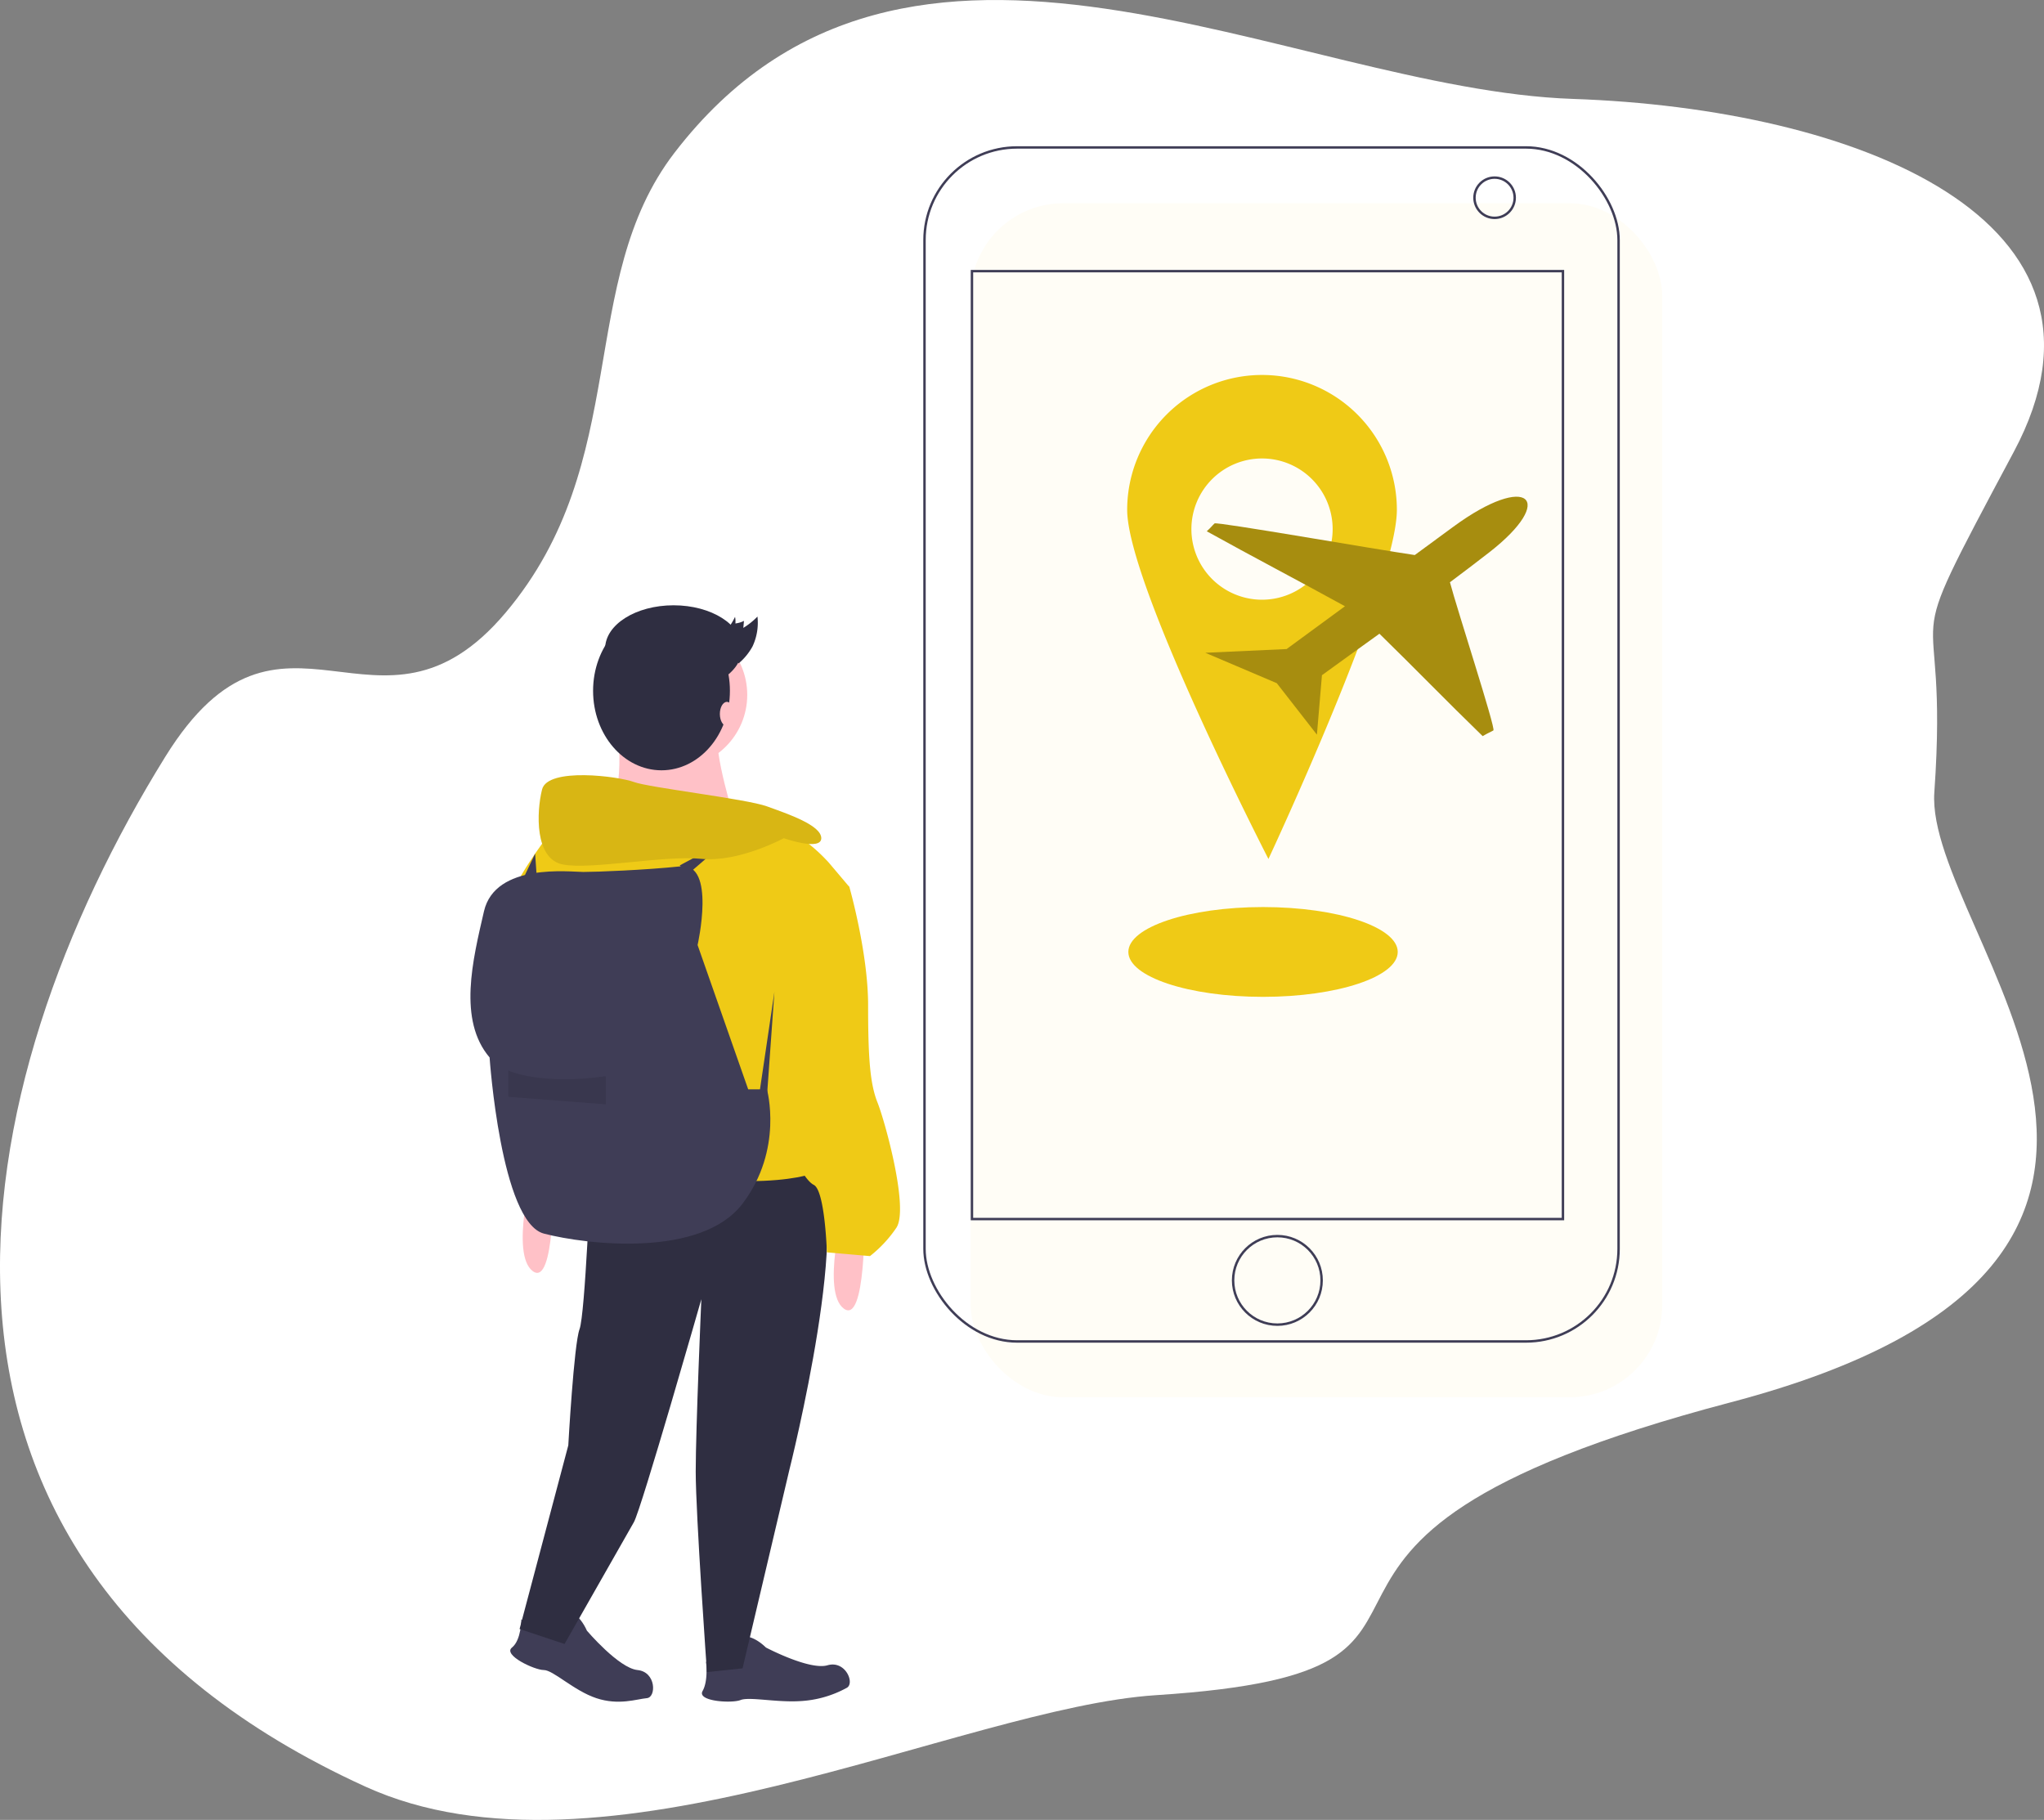 <svg xmlns="http://www.w3.org/2000/svg" width="842.246" height="749.893" viewBox="0 0 842.246 749.893">
  <rect x="0" y="0" width="842.246" height="749.893" fill="#808080" stroke="none"/>
  <g id="copa1" transform="translate(-154.054 -5584.246)">
    <path id="Trazado_511" data-name="Trazado 511" d="M6883.2,5787.006c48.028-77.408,87.738,2.909,140.19-59.3s28.749-136.407,69.617-189.548c95.933-124.743,253.686-26.144,370.154-22.159s232.928,49.4,181.743,145.331-26.388,49.106-32.794,140.415c-4.073,58.053,140.78,192.172-83.88,251.326s-79.481,110.547-236.713,120.662c-80.817,5.2-228.639,82.061-325.98,37.657C6759.263,6117.291,6799.524,5921.864,6883.2,5787.006Z" transform="translate(-6661 109)" fill="#fff"/>
    <g id="undraw_traveling_t8y2" transform="translate(272 5640.5)">
      <rect id="Rectángulo_112" data-name="Rectángulo 112" width="285" height="492" rx="38.142" transform="translate(282 27.5)" fill="#fffdf6"/>
      <rect id="Rectángulo_113" data-name="Rectángulo 113" width="286" height="492" rx="38.142" transform="translate(263 4.5)" fill="none" stroke="#3f3d56" stroke-miterlimit="10" stroke-width="1"/>
      <rect id="Rectángulo_114" data-name="Rectángulo 114" width="243.524" height="390.594" transform="translate(282.555 55.47)" fill="none" stroke="#3f3d56" stroke-miterlimit="10" stroke-width="1"/>
      <circle id="Elipse_53" data-name="Elipse 53" cx="8.292" cy="8.292" r="8.292" transform="translate(489.62 16.93)" fill="none" stroke="#3f3d56" stroke-miterlimit="10" stroke-width="1"/>
      <circle id="Elipse_54" data-name="Elipse 54" cx="18.242" cy="18.242" r="18.242" transform="translate(390.161 453.088)" fill="none" stroke="#3f3d56" stroke-miterlimit="10" stroke-width="1"/>
      <path id="Trazado_491" data-name="Trazado 491" d="M757.044,174.035A55.563,55.563,0,0,0,701.48,229.6c0,30.687,58.209,143.869,58.209,143.869S812.607,260.285,812.607,229.6a55.563,55.563,0,0,0-55.564-55.564Zm0,92.606a29.1,29.1,0,1,1,29.1-29.1,29.1,29.1,0,0,1-29.1,29.1Z" transform="translate(-354.963 -75.782)" fill="#efca16"/>
      <ellipse id="Elipse_55" data-name="Elipse 55" cx="55.5" cy="18.5" rx="55.5" ry="18.5" transform="translate(347 317.5)" fill="#efca16"/>
      <path id="Trazado_495" data-name="Trazado 495" d="M296.406,797.414s7.721,3.861,13.126,4.633,8.445-4.695,7.311-6.594,3.5-.355,6.587,6.594c0,0,13.126,15.442,20.848,16.215s7.782,11.226,3.861,11.582c-4.247.386-11.582,3.088-20.848,0s-17.759-11.582-21.62-11.582-16.987-6.177-13.126-9.266S296.406,797.414,296.406,797.414Z" transform="translate(-199.532 -186.371)" fill="#3f3d56"/>
      <path id="Trazado_496" data-name="Trazado 496" d="M388.776,816.871a42.873,42.873,0,0,0,11.781-.723c5.305-1.289,6.1-7.494,4.341-8.837s3.117-1.628,8.564,3.678c0,0,17.921,9.467,25.377,7.318s11.392,7.535,7.884,9.322a44.735,44.735,0,0,1-19.341,5.457c-9.75.571-20.806-1.881-24.391-.448s-18.066.57-15.628-3.731S388.776,816.871,388.776,816.871Z" transform="translate(-215.801 -188.383)" fill="#3f3d56"/>
      <circle id="Elipse_71" data-name="Elipse 71" cx="30.113" cy="30.113" r="30.113" transform="translate(129.736 199.956)" fill="#ffc1c7"/>
      <path id="Trazado_497" data-name="Trazado 497" d="M343.372,352.666S348,385.1,337.195,389.728s54.821,3.089,54.821,3.089-9.266-29.341-6.949-37.062S343.372,352.666,343.372,352.666Z" transform="translate(-207.073 -110.628)" fill="#ffc1c7"/>
      <path id="Trazado_498" data-name="Trazado 498" d="M325.812,574.374s-2.316,58.682-4.633,64.859-4.633,47.872-4.633,47.872l-20.075,75.669L315,768.951s25.48-44.784,28.568-50.189,27.8-91.883,27.8-91.883-2.316,53.277-2.316,71.036,4.633,82.618,4.633,82.618l14.67-1.544,19.3-81.846s27.8-110.415,9.266-122.769S325.812,574.374,325.812,574.374Z" transform="translate(-200.322 -147.797)" fill="#2f2e41"/>
      <path id="Trazado_499" data-name="Trazado 499" d="M465.212,597.058s.772,44.784-8.493,37.834,0-41.7,0-41.7Z" transform="translate(-226.992 -151.95)" fill="#ffc1c7"/>
      <path id="Trazado_500" data-name="Trazado 500" d="M310.634,578.434s.772,44.784-8.493,37.834,0-41.7,0-41.7Z" transform="translate(-200.587 -148.769)" fill="#ffc1c7"/>
      <path id="Trazado_501" data-name="Trazado 501" d="M422.867,418.634s-15.443-17.759-28.569-15.443-84.934,1.544-84.934,1.544-23.936,30.113-17.759,36.29,26.252,115.82,26.252,115.82,53.277-6.949,71.808-6.949,26.252-3.089,26.252-3.089S391.209,497.391,402.791,475s28.569-46.328,28.569-46.328Z" transform="translate(-199.317 -119.458)" fill="#efca16"/>
      <path id="Trazado_502" data-name="Trazado 502" d="M440.239,428.376l13.126,4.633s7.721,27.025,7.721,48.644.772,32.429,3.861,40.151,13.126,44.011,7.721,51.733a51.489,51.489,0,0,1-10.81,11.582L444.1,583.574s-.772-25.48-5.4-27.8-10.81-16.987-10.81-16.987-14.67-47.1-5.4-62.543S440.239,428.376,440.239,428.376Z" transform="translate(-221.322 -123.796)" fill="#efca16"/>
      <path id="Trazado_503" data-name="Trazado 503" d="M365.652,456.139s7.721-33.974-6.949-32.429-34.746,2.316-40.151,2.316-36.29-3.861-40.923,16.215-10.81,44.784,2.316,60.226c0,0,4.633,67.947,22.392,72.58s64.859,10.038,81.846-12.354,10.038-47.1,10.038-47.1H386.5Z" transform="translate(-196.151 -122.99)" fill="#3f3d56"/>
      <path id="Trazado_504" data-name="Trazado 504" d="M248.163,467.338l6.177-41.7-3.088,43.239Z" transform="translate(-53.182 -73.19)" fill="#3f3d56"/>
      <path id="Trazado_505" data-name="Trazado 505" d="M290.883,525.22s13.126,6.177,40.151,2.316v11.582l-40.151-3.089Z" transform="translate(-199.368 -140.338)" opacity="0.1"/>
      <path id="Trazado_506" data-name="Trazado 506" d="M208.587,360.56l20.075-10.81-16.987,14.671Z" transform="translate(-46.422 -60.226)" fill="#3f3d56"/>
      <path id="Trazado_507" data-name="Trazado 507" d="M406.96,404.4s15.443,5.4,15.443,0-13.9-10.038-22.392-13.126-48.644-7.721-54.821-10.038-35.518-6.177-37.834,3.089-3.089,28.569,8.493,30.885,41.7-3.861,57.138-2.316S406.96,404.4,406.96,404.4Z" transform="translate(-201.942 -115.265)" fill="#efca16"/>
      <path id="Trazado_508" data-name="Trazado 508" d="M406.96,404.4s15.443,5.4,15.443,0-13.9-10.038-22.392-13.126-48.644-7.721-54.821-10.038-35.518-6.177-37.834,3.089-3.089,28.569,8.493,30.885,41.7-3.861,57.138-2.316S406.96,404.4,406.96,404.4Z" transform="translate(-201.942 -115.265)" opacity="0.1"/>
      <path id="Trazado_509" data-name="Trazado 509" d="M130.367,367.965l5.248-11.023.93,13.34Z" transform="translate(-33.061 -61.455)" fill="#3f3d56"/>
      <ellipse id="Elipse_72" data-name="Elipse 72" cx="28.192" cy="32.753" rx="28.192" ry="32.753" transform="translate(126.438 195.645)" fill="#2f2e41"/>
      <ellipse id="Elipse_73" data-name="Elipse 73" cx="28.192" cy="17.827" rx="28.192" ry="17.827" transform="translate(131.413 193.158)" fill="#2f2e41"/>
      <ellipse id="Elipse_74" data-name="Elipse 74" cx="2.902" cy="4.975" rx="2.902" ry="4.975" transform="translate(178.677 232.958)" fill="#ffc1c7"/>
      <path id="Trazado_510" data-name="Trazado 510" d="M394.618,308.295c2.966-1.623,5.5-4.558,7.4-8.567a9.039,9.039,0,0,1,.148,2.712,10.267,10.267,0,0,0,3.531-1.064l-.265,2.89a29.811,29.811,0,0,0,5.828-4.666,22.947,22.947,0,0,1-2.041,12.32,24.635,24.635,0,0,1-5.7,6.959" transform="translate(-217.087 -101.799)" fill="#2f2e41"/>
      <path id="iconfinder_airplane1_216191" d="M102.221,12.362,86.307,24.038C69.993,21.663,4.665,10.225,3.81,11.008,2.856,11.886,2.519,12.49.6,14.247,19.45,24.72,38.651,34.73,57.546,45.139L33.506,62.777,0,64.309H0L29.453,76.841,45.985,98.047h0l2.077-24.5c7.864-5.719,15.783-11.4,23.684-17.093,14.343,14,28.125,28.234,42.542,42.2,2.395-1.409,3.218-1.652,4.415-2.356,1.079-.631-15.01-50.04-17.9-61.048q8.129-6.06,16.089-12.239C145.131,1.056,133.033-10.249,102.221,12.362Z" transform="translate(378.712 148.415)" fill="#a78d0f" fill-rule="evenodd"/>
    </g>
  </g>
</svg>
